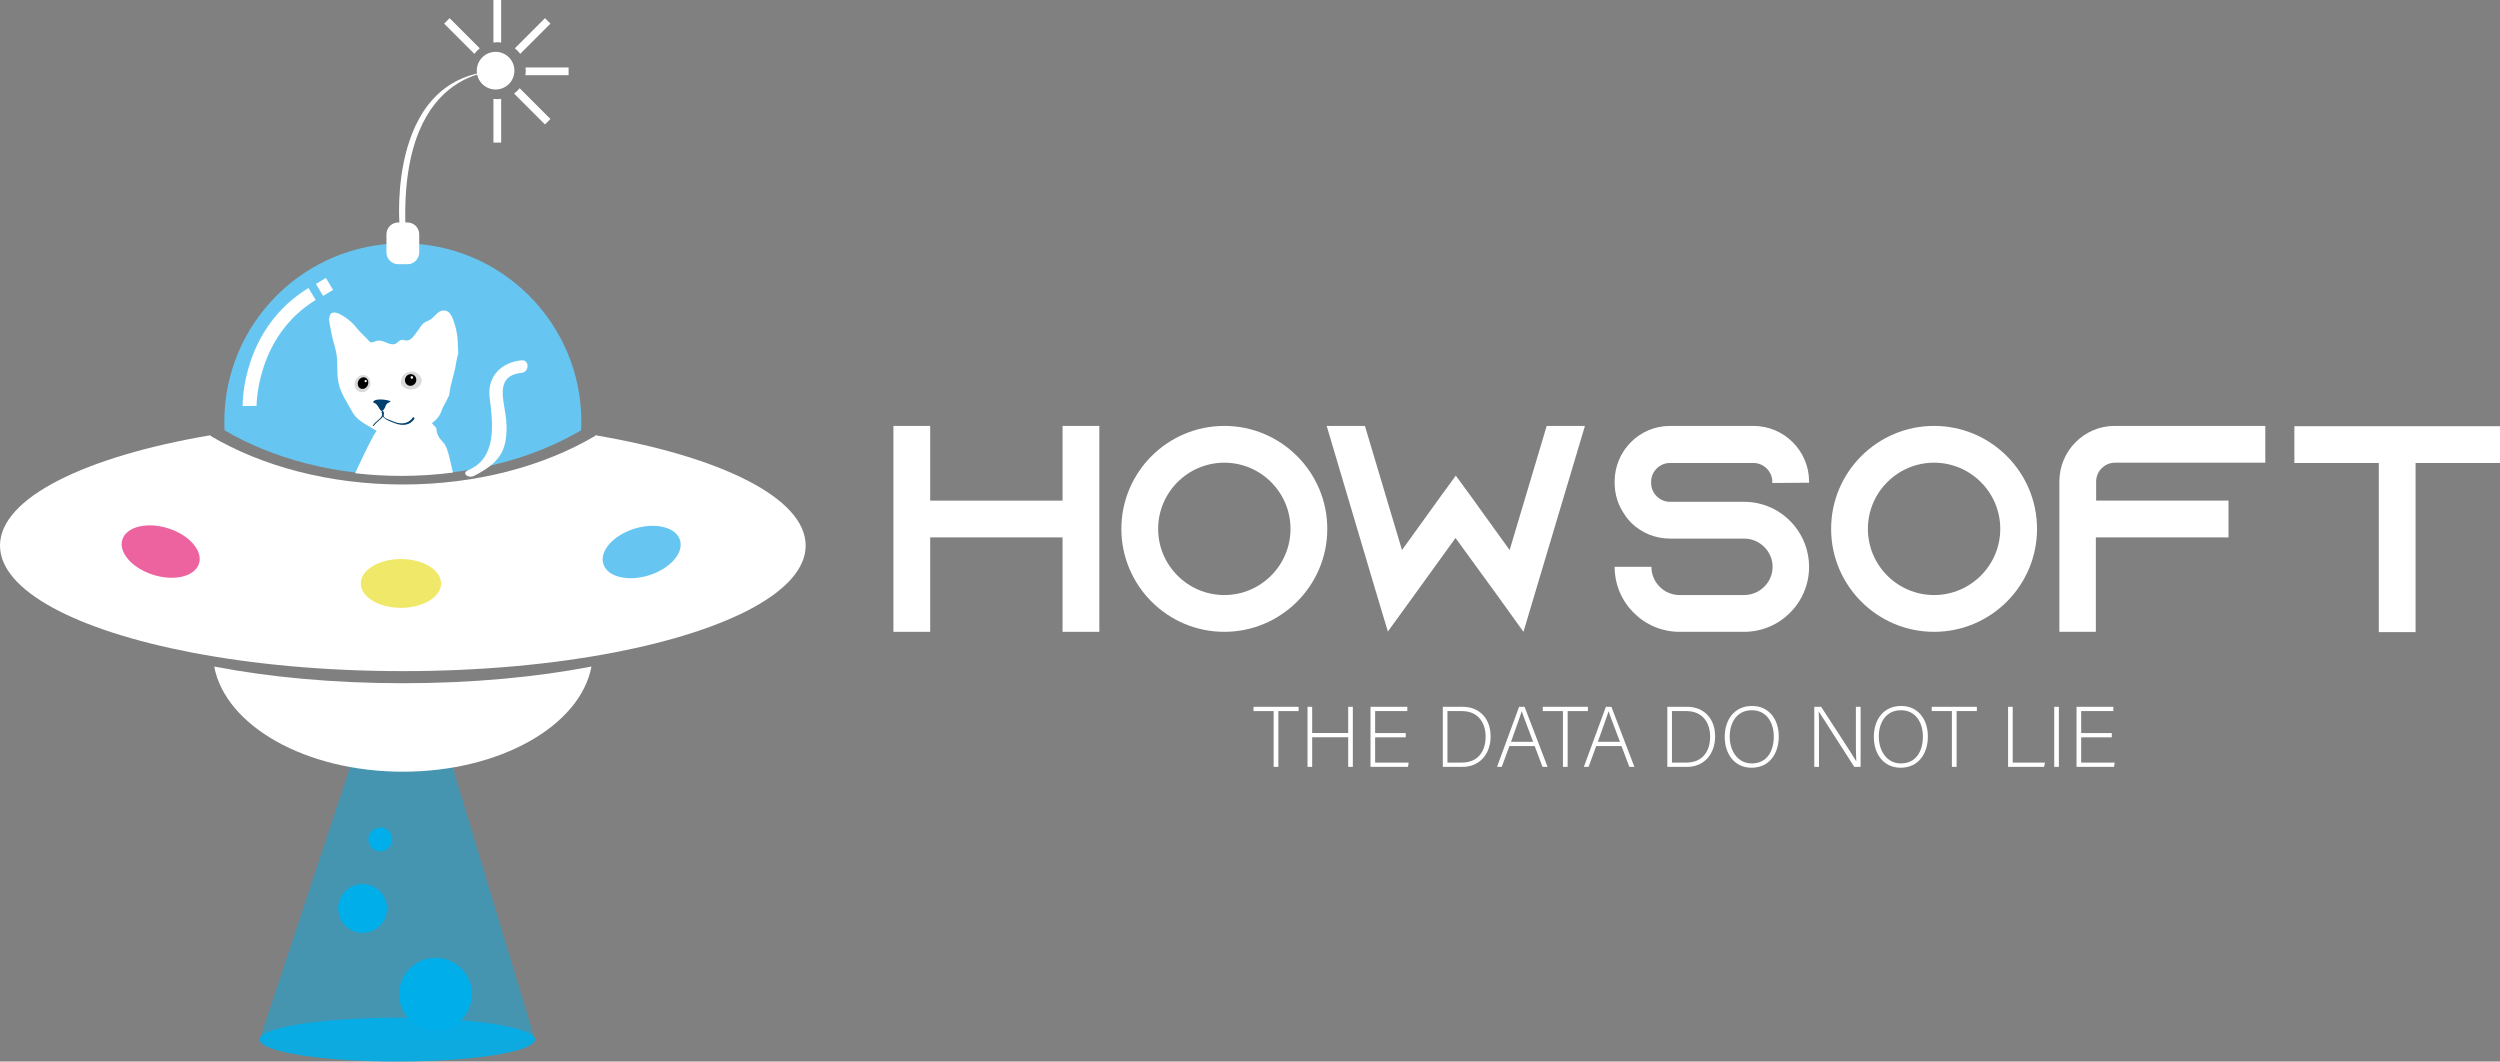 <!-- Generator: Adobe Illustrator 23.0.1, SVG Export Plug-In  -->
<svg version="1.1" xmlns="http://www.w3.org/2000/svg" xmlns:xlink="http://www.w3.org/1999/xlink" x="0px" y="0px"
	 width="899.106px" height="381.768px" viewBox="0 0 899.106 381.768" style="enable-background:new 0 0 899.106 381.768;"
	 xml:space="preserve">
<rect x="0" y="0" width="899.106" height="381.768" fill="#808080" stroke="none"/>
<style type="text/css">
	.st0{fill:#FFFFFF;}
	.st1{opacity:0.46;fill:#00AEEA;}
	.st2{fill:#00AEEA;}
	.st3{opacity:0.9;fill:#00AEEA;}
	.st4{fill:#67C6F1;}
	.st5{fill:#EFE868;}
	.st6{fill:#EC63A0;}
	.st7{fill:#DADADA;}
	.st8{fill:#003F6E;}
</style>
<defs>
</defs>
<g>
	<g>
		<path class="st0" d="M395.366,153.176v74.057h-13.224v-33.959h-47.606v33.959h-13.224v-74.057h13.224v26.872h47.606v-26.872
			H395.366z"/>
		<path class="st0" d="M477.348,190.205c0,20.418-16.611,37.028-37.028,37.028s-37.027-16.611-37.027-37.028
			s16.609-37.028,37.027-37.028S477.348,169.787,477.348,190.205z M464.122,190.205c0-13.118-10.685-23.803-23.803-23.803
			s-23.803,10.686-23.803,23.803s10.685,23.803,23.803,23.803S464.122,203.322,464.122,190.205z"/>
		<path class="st0" d="M552.665,211.257l-4.76,15.976l-9.733-13.542l-14.706-20.207l-14.599,20.207l-9.732,13.436l-4.761-15.87
			l-17.244-58.081h13.752l13.331,44.645l11.214-15.552l2.116-2.961l6.03-8.251l6.03,8.251l2.116,2.961l11.214,15.552l13.328-44.645
			h13.755L552.665,211.257z"/>
		<path class="st0" d="M637.397,173.702v-0.424c0-3.702-3.069-6.771-6.771-6.771h-30.044c-3.704,0-6.771,3.069-6.771,6.771v0.424
			c0,3.702,3.067,6.771,6.771,6.771h26.659c6.876,0,13.012,2.961,17.243,7.617c0.318,0.316,0.529,0.635,0.848,0.951
			c3.28,4.02,5.29,9.205,5.29,14.811c0,12.907-10.475,23.381-23.381,23.381h-23.168c-12.907,0-23.381-10.475-23.381-23.381h13.225
			c0,5.609,4.548,10.156,10.156,10.156h23.168c5.606,0,10.262-4.548,10.262-10.156c0-5.606-4.655-10.156-10.262-10.156h-26.659
			c-5.396,0-10.264-2.116-13.86-5.606c-0.951-0.951-1.799-2.01-2.54-3.174c-2.221-3.172-3.491-7.087-3.491-11.318v-0.424
			c0-11.002,8.886-19.996,19.89-19.996h30.044c11.002,0,19.996,8.994,19.996,19.996v0.424L637.397,173.702z"/>
		<path class="st0" d="M732.603,190.205c0,20.418-16.608,37.028-37.028,37.028c-20.418,0-37.026-16.611-37.026-37.028
			s16.608-37.028,37.026-37.028C715.995,153.176,732.603,169.787,732.603,190.205z M719.38,190.205
			c0-13.118-10.686-23.803-23.805-23.803c-13.118,0-23.803,10.686-23.803,23.803s10.686,23.803,23.803,23.803
			C708.694,214.008,719.38,203.322,719.38,190.205z"/>
		<path class="st0" d="M814.694,153.176v13.225h-54.061c-3.702,0-6.771,3.067-6.771,6.771v6.876h47.606v13.225h-47.712v33.959
			h-13.12v-54.061c0-11.002,8.889-19.996,19.891-19.996H814.694z"/>
		<path class="st0" d="M899.106,153.284v13.223h-30.363v60.831H855.52v-60.831h-30.363v-13.223H899.106z"/>
	</g>
	<g>
		<path class="st0" d="M458.056,255.741h-7.25v-1.543h16.229v1.543h-7.281v20.055h-1.697V255.741z"/>
		<path class="st0" d="M470.243,254.198h1.667v9.41h12.958v-9.41h1.666v21.598h-1.666v-10.645H471.91v10.645h-1.667V254.198z"/>
		<path class="st0" d="M505.57,265.183h-11.014v9.07h12.063l-0.247,1.543H492.89v-21.598h13.236v1.543h-11.57v7.898h11.014V265.183z
			"/>
		<path class="st0" d="M518.899,254.198h7.158c5.924,0,10.027,4.135,10.027,10.614c0,6.448-4.011,10.983-10.058,10.983h-7.127
			V254.198z M520.565,274.253h5.214c5.708,0,8.516-4.011,8.516-9.349c0-4.751-2.53-9.163-8.516-9.163h-5.214V274.253z"/>
		<path class="st0" d="M542.842,268.329l-2.746,7.467h-1.697l7.929-21.598h1.975l8.269,21.598h-1.82l-2.808-7.467H542.842z
			 M551.388,266.787c-2.407-6.418-3.641-9.503-4.073-10.953h-0.031c-0.524,1.635-1.913,5.461-3.857,10.953H551.388z"/>
		<path class="st0" d="M562.094,255.741h-7.25v-1.543h16.229v1.543h-7.281v20.055h-1.697V255.741z"/>
		<path class="st0" d="M574.065,268.329l-2.746,7.467h-1.697l7.929-21.598h1.975l8.269,21.598h-1.82l-2.808-7.467H574.065z
			 M582.612,266.787c-2.407-6.418-3.641-9.503-4.073-10.953h-0.031c-0.524,1.635-1.913,5.461-3.857,10.953H582.612z"/>
		<path class="st0" d="M599.643,254.198h7.158c5.924,0,10.027,4.135,10.027,10.614c0,6.448-4.011,10.983-10.058,10.983h-7.127
			V254.198z M601.309,274.253h5.214c5.708,0,8.516-4.011,8.516-9.349c0-4.751-2.53-9.163-8.516-9.163h-5.214V274.253z"/>
		<path class="st0" d="M639.722,264.843c0,5.894-3.147,11.262-9.812,11.262c-6.078,0-9.626-4.905-9.626-11.107
			c0-6.108,3.425-11.107,9.842-11.107C636.05,253.89,639.722,258.549,639.722,264.843z M622.073,264.904
			c0,4.968,2.746,9.657,7.93,9.657c5.584,0,7.929-4.566,7.929-9.688c0-5.029-2.653-9.441-7.868-9.441
			C624.511,255.433,622.073,260.03,622.073,264.904z"/>
		<path class="st0" d="M652.494,275.796v-21.598h2.468c3.363,5.184,11.262,17.247,12.619,19.592h0.031
			c-0.185-3.116-0.154-6.294-0.154-9.811v-9.781h1.697v21.598h-2.283c-3.209-4.998-11.231-17.556-12.773-19.932h-0.031
			c0.154,2.839,0.124,5.986,0.124,9.904v10.027H652.494z"/>
		<path class="st0" d="M693.344,264.843c0,5.894-3.147,11.262-9.812,11.262c-6.078,0-9.626-4.905-9.626-11.107
			c0-6.108,3.424-11.107,9.842-11.107C689.672,253.89,693.344,258.549,693.344,264.843z M675.696,264.904
			c0,4.968,2.746,9.657,7.93,9.657c5.584,0,7.929-4.566,7.929-9.688c0-5.029-2.653-9.441-7.868-9.441
			C678.133,255.433,675.696,260.03,675.696,264.904z"/>
		<path class="st0" d="M701.983,255.741h-7.25v-1.543h16.229v1.543h-7.281v20.055h-1.697V255.741z"/>
		<path class="st0" d="M722.192,254.198h1.666v20.055h11.601l-0.309,1.543h-12.958V254.198z"/>
		<path class="st0" d="M740.458,254.198v21.598h-1.667v-21.598H740.458z"/>
		<path class="st0" d="M759.494,265.183h-11.015v9.07h12.064l-0.247,1.543h-13.483v-21.598h13.236v1.543h-11.57v7.898h11.015
			V265.183z"/>
	</g>
</g>
<g>
	<polygon class="st1" points="126.762,273.318 93.353,373.884 192.397,373.884 161.985,273.318 157.024,273.318 	"/>
	<g>
		<path class="st2" d="M156.626,344.475c-7.227,0-13.086,5.859-13.086,13.086c0,1.269,0.19,2.492,0.527,3.652
			c1.582,5.448,6.601,9.434,12.559,9.434s10.977-3.986,12.559-9.434c0.337-1.16,0.527-2.383,0.527-3.652
			C169.713,350.333,163.854,344.475,156.626,344.475z"/>
		<path class="st2" d="M130.406,317.944c-4.845,0-8.773,3.928-8.773,8.773c0,0.851,0.127,1.671,0.353,2.449
			c1.061,3.652,4.425,6.324,8.42,6.324s7.359-2.672,8.42-6.324c0.226-0.778,0.353-1.598,0.353-2.449
			C139.179,321.872,135.251,317.944,130.406,317.944z"/>
		<path class="st2" d="M136.748,297.62c-2.358,0-4.269,1.911-4.269,4.269c0,0.414,0.062,0.813,0.172,1.192
			c0.516,1.777,2.153,3.078,4.097,3.078s3.581-1.3,4.097-3.078c0.11-0.379,0.172-0.778,0.172-1.192
			C141.017,299.531,139.106,297.62,136.748,297.62z"/>
	</g>
	<ellipse class="st3" cx="142.875" cy="373.884" rx="49.522" ry="7.885"/>
</g>
<path class="st0" d="M214.063,156.526c-0.003,0.077-0.003,0.154-0.006,0.231c-18.401,10.874-42.624,17.49-69.181,17.49
	s-50.78-6.616-69.181-17.49c-0.004-0.077-0.003-0.154-0.006-0.231C30.599,164.179,0,179.08,0,196.209
	c0,16.236,27.496,30.468,68.762,38.426c22.12,4.266,48.191,6.73,76.114,6.73c27.922,0,53.994-2.464,76.113-6.73
	c41.265-7.958,68.762-22.19,68.762-38.426C289.751,179.08,259.152,164.179,214.063,156.526z"/>
<path class="st4" d="M144.875,87.516c-35.458,0-64.202,28.744-64.202,64.201c0,0.944,0.03,1.88,0.071,2.814
	c0.003,0.071,0.002,0.143,0.006,0.214c17.056,10.079,39.509,16.212,64.125,16.212s47.069-6.132,64.125-16.212
	c0.003-0.071,0.003-0.143,0.006-0.214c0.041-0.934,0.071-1.87,0.071-2.814C209.077,116.26,180.333,87.516,144.875,87.516z"/>
<ellipse class="st5" cx="144.188" cy="209.836" rx="14.439" ry="8.779"/>
<ellipse transform="matrix(0.955 -0.298 0.298 0.955 -48.658 77.782)" class="st4" cx="230.677" cy="198.414" rx="14.439" ry="8.779"/>
<ellipse transform="matrix(0.298 -0.955 0.955 0.298 -148.894 194.345)" class="st6" cx="57.699" cy="198.414" rx="8.779" ry="14.439"/>
<path class="st0" d="M77.039,239.72c4.036,21.298,32.858,37.815,67.837,37.815c34.978,0,63.8-16.517,67.837-37.815
	c-19.714,3.802-42.951,5.998-67.837,5.998C119.989,245.718,96.753,243.522,77.039,239.72z"/>
<path class="st0" d="M146.526,95.024h-3.302c-2.332,0-4.24-1.908-4.24-4.24v-6.537c0-2.332,1.908-4.24,4.24-4.24h3.302
	c2.332,0,4.24,1.908,4.24,4.24v6.537C150.766,93.116,148.858,95.024,146.526,95.024z"/>
<path class="st0" d="M143.703,81.089c0,0-5.092-56.547,38.032-55.623c0,0-37.685-3.789-35.936,55.623H143.703z"/>
<circle class="st0" cx="178.241" cy="25.418" r="6.771"/>
<path class="st0" d="M180.239,15.291V0h-2.779v15.291c0.455-0.062,0.917-0.105,1.389-0.105S179.784,15.229,180.239,15.291z"/>
<path class="st0" d="M177.461,35.545v15.742h2.779V35.545c-0.456,0.062-0.917,0.105-1.39,0.105S177.916,35.607,177.461,35.545z"/>
<path class="st0" d="M187.089,19.369l10.876-10.876L196,6.529l-10.843,10.843C185.888,17.946,186.537,18.619,187.089,19.369z"/>
<path class="st0" d="M188.942,27.033h15.551v-2.779h-15.483c0.043,0.383,0.071,0.77,0.071,1.164
	C189.082,25.969,189.026,26.506,188.942,27.033z"/>
<path class="st0" d="M172.543,17.372L161.699,6.529l-1.965,1.965l10.876,10.876C171.162,18.619,171.811,17.947,172.543,17.372z"/>
<path class="st0" d="M184.898,33.657L196,44.758l1.965-1.965l-11.068-11.068C186.321,32.457,185.649,33.106,184.898,33.657z"/>
<path class="st0" d="M87.262,146.043c-0.019-1.132-0.173-27.883,23.667-42.452l2.614,4.277
	c-21.345,13.045-21.272,37.849-21.269,38.099L87.262,146.043z"/>
<rect x="114.579" y="100.709" transform="matrix(0.858 -0.514 0.514 0.858 -36.453 74.601)" class="st0" width="4.178" height="5.012"/>
<path class="st0" d="M156.901,153.904c-0.58-0.522-1.033-1.12-1.564-1.699c1.765-1.356,2.949-2.718,3.698-5.047
	c0.33-1.09,1.728-3.073,2.242-4.578l-0.024,0.412c0.505-1.39,0.465-2.917,0.886-4.343c0.456-1.511,0.708-3.013,1.128-4.439
	c0.705-2.309,0.781-4.791,1.532-6.98l-0.169-3.999c-0.072-2.143-0.397-4.399-1.04-6.39c-0.547-1.747-1.413-4.841-3.41-5.107
	c-2.505-0.488-3.574,1.965-5.289,3.129c-0.997,0.672-1.943,0.764-2.808,1.594c-0.707,0.698-1.076,1.544-1.698,2.279
	c-0.928,1.206-2.287,3.633-3.934,3.719c-1.236,0.067-1.645-0.615-2.763,0.105c-1.118,0.72-1.085,1.338-2.661,1.255
	c-1.574-0.082-3.044-1.326-4.656-1.323c-1.239-0.055-2.043,0.83-3.228,0.58c-0.911-1.047-2.12-2.142-3.104-3.137
	c-1.396-1.414-2.429-2.971-3.814-4.179c-1.435-1.329-7.294-5.894-7.805-1.489c-0.25,1.501,0.583,3.977,0.79,5.578
	c0.314,2.048,1.137,4.319,1.574,6.32c0.946,3.833,0.123,7.803,0.984,11.599c0.825,3.881,3.048,6.862,4.881,10.277
	c1.653,3.135,4.867,4.535,7.727,6.286c0.347,0.202,0.712,0.439,1.088,0.686c-0.927,0.715-4.864,8.928-7.737,15.184
	c5.382,0.617,10.908,0.954,16.556,0.954c6.369,0,12.59-0.416,18.615-1.197c-0.804-3.05-1.669-8.735-3.286-10.586
	C157.899,157.496,157.071,156.421,156.901,153.904z"/>
<path class="st7" d="M147.737,133.591c2.448-0.156,3.652,2.127,3.652,2.127c0.677,1.29-0.122,2.523-0.122,2.523
	c-1.62,2.635-4.732,1.701-4.732,1.701c-1.997-0.544-2.366-2.089-2.366-2.089C144.085,133.857,147.737,133.591,147.737,133.591z"/>
<path d="M145.815,135.845c-0.466,1.07-0.011,2.302,1.018,2.75c1.03,0.449,2.241-0.057,2.707-1.127
	c0.466-1.069,0.011-2.3-1.019-2.749C147.493,134.271,146.281,134.777,145.815,135.845z"/>
<path class="st0" d="M147.65,135.744c-0.002,0.268,0.204,0.488,0.462,0.491c0.257,0.003,0.469-0.214,0.472-0.481
	c0.002-0.268-0.206-0.488-0.464-0.49C147.863,135.262,147.653,135.477,147.65,135.744z"/>
<path class="st7" d="M127.784,136.839c-0.692,1.588-0.09,3.383,1.347,4.009c1.438,0.626,3.162-0.154,3.854-1.743
	s0.089-3.383-1.348-4.009C130.2,134.469,128.476,135.25,127.784,136.839z"/>
<path d="M128.852,137.044c-0.471,1.081-0.092,2.289,0.848,2.698c0.941,0.41,2.086-0.134,2.557-1.215
	c0.472-1.082,0.09-2.29-0.851-2.7C130.466,135.417,129.324,135.961,128.852,137.044z"/>
<path class="st0" d="M131.133,136.889c-0.091,0.21,0.005,0.454,0.216,0.546c0.21,0.092,0.453-0.004,0.545-0.214
	c0.092-0.211-0.003-0.455-0.213-0.546C131.469,136.583,131.225,136.678,131.133,136.889z"/>
<path class="st8" d="M140.542,144.335l-0.121,0.048c-0.269,0.386-0.765,0.371-1.118,0.72c-0.792,0.662-0.553,1.269-1.212,2.088
	c-0.806,1.158-1.13,0.514-1.802-0.482c-0.635-1.082-0.779-1.447-2.131-2.036C134.567,143.039,139.395,143.734,140.542,144.335z"/>
<path class="st8" d="M136.074,151.004c0.833-0.71,1.812-1.592,1.14-2.74c-0.113-0.194,0.504-0.604,0.604-0.432
	c0.301,0.511,0.323,0.981,0.175,1.421c-0.154,1.076,1.249,1.45,2.086,1.767c0.949,0.36,1.855,0.801,2.846,1.048
	c2.255,0.562,4.404-0.068,5.66-2.087c0.034-0.053,0.585,0.406,0.491,0.556c-1.559,2.511-4.359,2.703-6.926,1.721
	c-1.099-0.421-2.304-0.828-3.315-1.431c-0.417-0.247-0.847-0.607-1.109-1.036c-0.769,1.169-2.553,2.136-3.101,3.147
	c-0.091,0.169-0.736,0.48-0.551,0.136C134.535,152.224,135.353,151.619,136.074,151.004z"/>
<path class="st0" d="M187.573,129.587c-7.367,0.715-12.428,5.913-11.478,13.458c1.097,8.701,2.91,21.623-7.687,26.031
	c-2.637,1.097,0.018,3.132,2.071,2.077c5.571-2.863,10.041-6.01,11.244-12.177c0.66-3.382,0.562-6.792,0.041-10.185
	c-0.935-6.091-3.234-13.822,5.809-14.701C190.431,133.812,190.46,129.306,187.573,129.587L187.573,129.587z"/>
</svg>